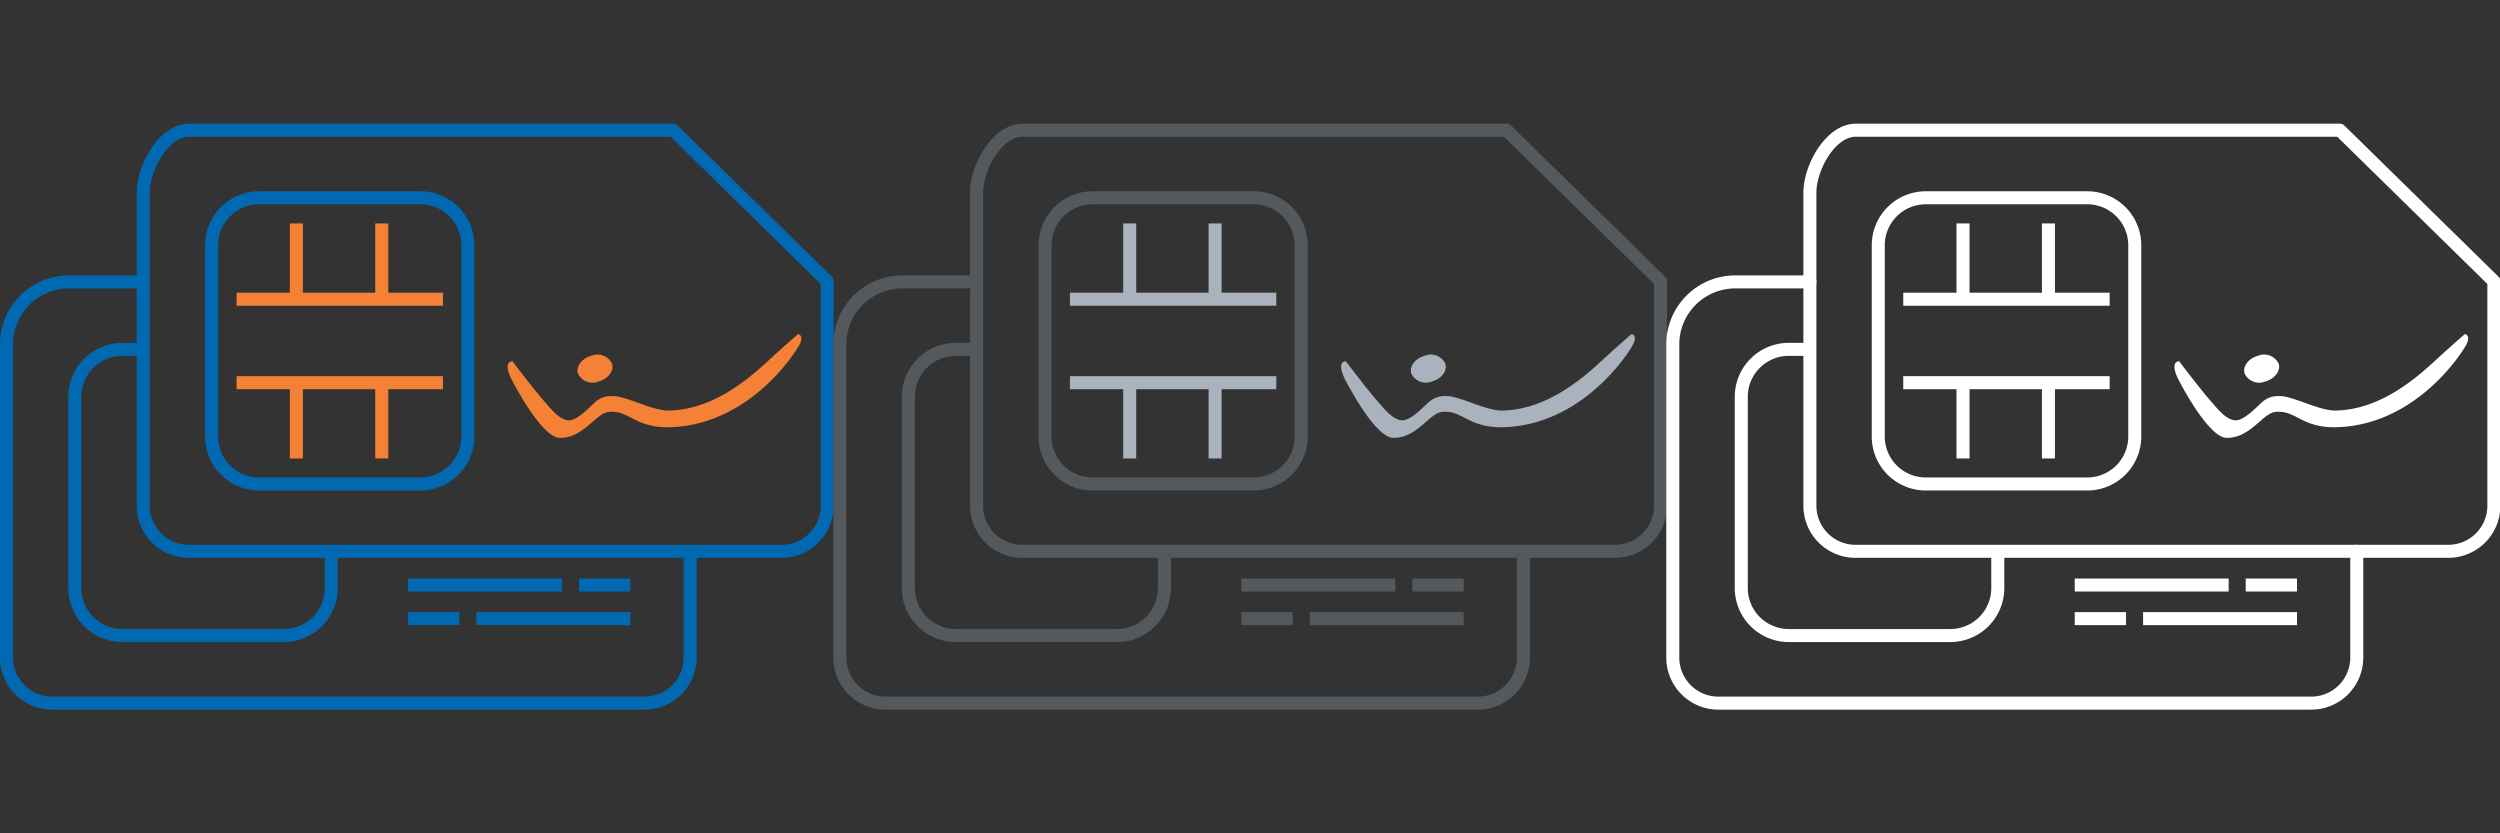 <svg id="Livello_1" data-name="Livello 1" xmlns="http://www.w3.org/2000/svg" viewBox="0 0 192 64">
    <rect x="0" y="0" width="192" height="64" fill="#333333" stroke="none"/>
    <defs>
        <style>
            .cls-1,
            .cls-11,
            .cls-12,
            .cls-13,
            .cls-2,
            .cls-3,
            .cls-4,
            .cls-6,
            .cls-7,
            .cls-8,
            .cls-9 {
                fill: none;
            }
            .cls-1,
            .cls-2,
            .cls-3 {
                stroke: #0069b2;
            }
            .cls-1,
            .cls-11,
            .cls-6 {
                stroke-linecap: round;
            }
            .cls-1,
            .cls-11,
            .cls-13,
            .cls-3,
            .cls-6,
            .cls-8 {
                stroke-linejoin: round;
            }
            .cls-12,
            .cls-2,
            .cls-4,
            .cls-7,
            .cls-9 {
                stroke-miterlimit: 10;
            }
            .cls-4 {
                stroke: #f48135;
            }
            .cls-5 {
                fill: #f48135;
            }
            .cls-6,
            .cls-7,
            .cls-8 {
                stroke: #54595e;
            }
            .cls-9 {
                stroke: #aab2bd;
            }
            .cls-10 {
                fill: #aab2bd;
            }
            .cls-11,
            .cls-12,
            .cls-13 {
                stroke: #fff;
            }
            .cls-14 {
                fill: #fff;
            }
        </style>
        <view id="color" viewBox="0 0 64 64"/>
        <view id="grey" viewBox="64 0 64 64"/>
        <view id="white" viewBox="128 0 64 64"/>
    </defs><path class="cls-1" d="M53,42.34V50.5A3.5,3.5,0,0,1,49.47,54H4A3.5,3.5,0,0,1,.5,50.5V26.42a4.8,4.8,0,0,1,4.84-4.77H11"/><path class="cls-2" d="M11,26.83H9.43a3.65,3.65,0,0,0-3.68,3.62V45.19a3.65,3.65,0,0,0,3.68,3.62H21.76a3.65,3.65,0,0,0,3.68-3.62V42.34"/><line class="cls-3" x1="48.41" y1="47.51" x2="36.59" y2="47.51"/><line class="cls-3" x1="35.28" y1="47.51" x2="31.34" y2="47.51"/><line class="cls-3" x1="31.34" y1="44.93" x2="43.16" y2="44.93"/><line class="cls-3" x1="44.47" y1="44.93" x2="48.41" y2="44.93"/><path class="cls-1" d="M11,14.79V38.87a3.5,3.5,0,0,0,3.53,3.47H60a3.5,3.5,0,0,0,3.53-3.47V21.6L51.7,10H14.53C12.58,10,11,12.87,11,14.79Z"/><path class="cls-2" d="M19.93,37.17H32.26a3.65,3.65,0,0,0,3.67-3.62V18.81a3.65,3.65,0,0,0-3.67-3.62H19.93a3.65,3.65,0,0,0-3.68,3.62V33.55A3.65,3.65,0,0,0,19.93,37.17Z"/><line class="cls-4" x1="34.02" y1="22.98" x2="18.17" y2="22.98"/><line class="cls-4" x1="29.32" y1="17.16" x2="29.32" y2="22.98"/><line class="cls-4" x1="22.76" y1="17.16" x2="22.76" y2="22.98"/><line class="cls-4" x1="34.02" y1="29.39" x2="18.17" y2="29.39"/><line class="cls-4" x1="29.32" y1="35.21" x2="29.32" y2="29.39"/><line class="cls-4" x1="22.76" y1="35.21" x2="22.76" y2="29.39"/><path
        class="cls-5"
        d="M39.39,27.79s1.68,2.2,2.28,2.88,1.26,1.57,2,1.61S45.51,31,45.8,30.81A1.79,1.79,0,0,1,47,30.42c1-.06,3.06,1.13,4.36,1.11,3.52-.06,6.34-2.63,7.69-3.87s2.24-2,2.24-2,.46.06.15.73-3.89,6.26-10,6.42c-2.66.07-3.11-1.31-4.66-1.18-1,.06-1.92,2-3.77,2-1.47,0-3.76-4.57-3.76-4.57s-.67-1.28.13-1.32Z"/><path class="cls-5" d="M46,29.29c.72-.21,1.18-.83,1-1.37a1.25,1.25,0,0,0-1.61-.59c-.72.21-1.18.83-1,1.37a1.25,1.25,0,0,0,1.61.59Z"/><path class="cls-6" d="M117,42.34V50.5A3.5,3.5,0,0,1,113.47,54H68A3.5,3.5,0,0,1,64.5,50.5V26.42a4.8,4.8,0,0,1,4.84-4.77H75"/><path class="cls-7" d="M75,26.83H73.43a3.65,3.65,0,0,0-3.67,3.62V45.19a3.65,3.65,0,0,0,3.67,3.62H85.76a3.65,3.65,0,0,0,3.67-3.62V42.34"/><line class="cls-8" x1="112.41" y1="47.51" x2="100.59" y2="47.51"/><line class="cls-8" x1="99.28" y1="47.51" x2="95.34" y2="47.51"/><line class="cls-8" x1="95.34" y1="44.93" x2="107.16" y2="44.93"/><line class="cls-8" x1="108.47" y1="44.93" x2="112.41" y2="44.93"/><path class="cls-6" d="M75,14.79V38.87a3.5,3.5,0,0,0,3.53,3.47H124a3.5,3.5,0,0,0,3.53-3.47V21.6L115.7,10H78.53C76.58,10,75,12.87,75,14.79Z"/><path class="cls-7" d="M83.93,37.17H96.26a3.65,3.65,0,0,0,3.67-3.62V18.81a3.65,3.65,0,0,0-3.67-3.62H83.93a3.65,3.65,0,0,0-3.67,3.62V33.55A3.65,3.65,0,0,0,83.93,37.17Z"/><line class="cls-9" x1="98.02" y1="22.98" x2="82.17" y2="22.98"/><line class="cls-9" x1="93.32" y1="17.16" x2="93.32" y2="22.98"/><line class="cls-9" x1="86.76" y1="17.16" x2="86.76" y2="22.98"/><line class="cls-9" x1="98.02" y1="29.39" x2="82.17" y2="29.39"/><line class="cls-9" x1="93.32" y1="35.21" x2="93.32" y2="29.39"/><line class="cls-9" x1="86.76" y1="35.21" x2="86.76" y2="29.39"/><path
        class="cls-10"
        d="M103.39,27.79s1.68,2.2,2.28,2.88,1.26,1.57,2,1.61,1.86-1.27,2.15-1.47a1.79,1.79,0,0,1,1.19-.39c1-.06,3.06,1.13,4.36,1.11,3.52-.06,6.34-2.63,7.69-3.87s2.24-2,2.24-2,.46.06.15.73-3.89,6.26-10,6.42c-2.66.07-3.11-1.31-4.66-1.18-1,.06-1.92,2-3.77,2-1.47,0-3.76-4.57-3.76-4.57s-.67-1.28.13-1.32Z"/><path class="cls-10" d="M110,29.29c.72-.21,1.18-.83,1-1.37a1.25,1.25,0,0,0-1.61-.59c-.72.21-1.18.83-1,1.37a1.25,1.25,0,0,0,1.61.59Z"/><path class="cls-11" d="M181,42.34V50.5A3.5,3.5,0,0,1,177.47,54H132a3.5,3.5,0,0,1-3.53-3.47V26.42a4.8,4.8,0,0,1,4.84-4.77H139"/><path class="cls-12" d="M139,26.83h-1.59a3.65,3.65,0,0,0-3.68,3.62V45.19a3.65,3.65,0,0,0,3.68,3.62h12.34a3.65,3.65,0,0,0,3.68-3.62V42.34"/><line class="cls-13" x1="176.41" y1="47.51" x2="164.59" y2="47.51"/><line class="cls-13" x1="163.28" y1="47.51" x2="159.34" y2="47.51"/><line class="cls-13" x1="159.34" y1="44.93" x2="171.16" y2="44.93"/><line class="cls-13" x1="172.47" y1="44.93" x2="176.41" y2="44.93"/><path class="cls-11" d="M139,14.79V38.87a3.5,3.5,0,0,0,3.53,3.47H188a3.5,3.5,0,0,0,3.53-3.47V21.6L179.7,10H142.53C140.58,10,139,12.87,139,14.79Z"/><path class="cls-12" d="M147.93,37.17h12.34a3.65,3.65,0,0,0,3.68-3.62V18.81a3.65,3.65,0,0,0-3.68-3.62H147.93a3.65,3.65,0,0,0-3.68,3.62V33.55A3.65,3.65,0,0,0,147.93,37.17Z"/><line class="cls-12" x1="162.02" y1="22.98" x2="146.17" y2="22.98"/><line class="cls-12" x1="157.32" y1="17.16" x2="157.32" y2="22.98"/><line class="cls-12" x1="150.76" y1="17.16" x2="150.76" y2="22.98"/><line class="cls-12" x1="162.02" y1="29.39" x2="146.17" y2="29.39"/><line class="cls-12" x1="157.32" y1="35.21" x2="157.32" y2="29.39"/><line class="cls-12" x1="150.76" y1="35.21" x2="150.76" y2="29.39"/><path
        class="cls-14"
        d="M167.39,27.79s1.68,2.2,2.28,2.88,1.26,1.57,2,1.61,1.86-1.27,2.15-1.47a1.79,1.79,0,0,1,1.19-.39c1-.06,3.06,1.13,4.36,1.11,3.52-.06,6.34-2.63,7.69-3.87s2.24-2,2.24-2,.46.06.15.73-3.89,6.26-10,6.42c-2.66.07-3.11-1.31-4.66-1.18-1,.06-1.92,2-3.77,2-1.47,0-3.76-4.57-3.76-4.57s-.67-1.28.13-1.32Z"/><path class="cls-14" d="M174,29.29c.72-.21,1.18-.83,1-1.37a1.25,1.25,0,0,0-1.61-.59c-.72.21-1.18.83-1,1.37a1.25,1.25,0,0,0,1.61.59Z"/></svg>
